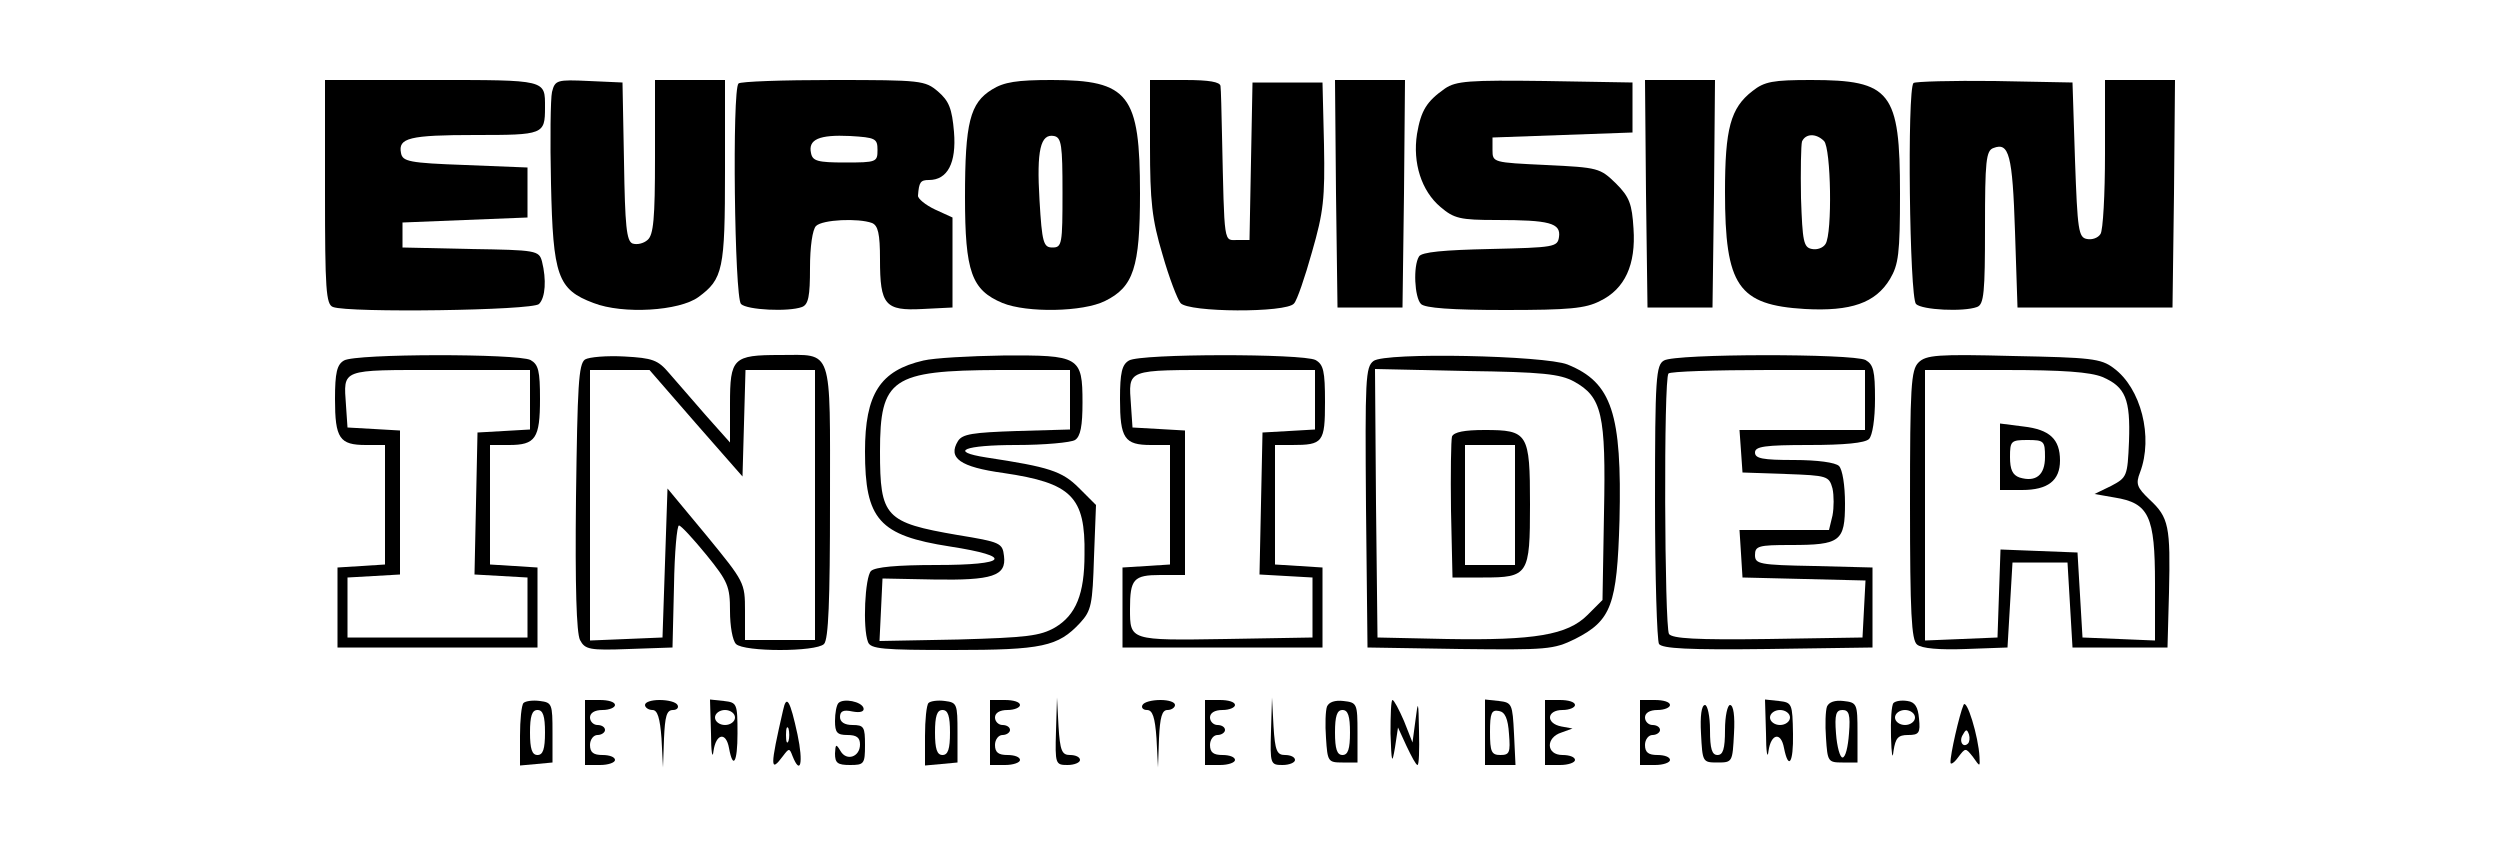 <?xml version="1.0" standalone="no"?>
<!DOCTYPE svg PUBLIC "-//W3C//DTD SVG 20010904//EN"
 "http://www.w3.org/TR/2001/REC-SVG-20010904/DTD/svg10.dtd">
<svg version="1.0" xmlns="http://www.w3.org/2000/svg"
 width="500pt" height="170pt" viewBox="0 0 500 170"
 preserveAspectRatio="xMidYMid meet">

<g transform="translate(0,170) scale(0.1,-0.1)"
fill="#000000" stroke="none">
<path d="M650 1316 c0 -195 2 -225 16 -230 31 -12 399 -7 412 6 13 13 15 49 6
85 -6 22 -11 23 -143 25 l-136 3 0 25 0 25 125 5 125 5 0 50 0 50 -125 5
c-112 4 -125 7 -128 24 -6 30 16 36 149 36 136 0 139 1 139 55 0 56 5 55 -226
55 l-214 0 0 -224z"/>
<path d="M1104 1516 c-3 -13 -4 -96 -2 -183 4 -185 13 -212 85 -239 59 -23
172 -16 210 12 49 36 53 55 53 252 l0 182 -70 0 -70 0 0 -154 c0 -124 -3 -156
-15 -166 -8 -7 -21 -10 -30 -7 -12 5 -15 35 -17 164 l-3 158 -67 3 c-64 3 -68
2 -74 -22z"/>
<path d="M1477 1533 c-13 -12 -8 -428 5 -441 12 -12 95 -16 122 -6 13 5 16 22
16 78 0 43 5 77 12 84 13 13 85 16 112 6 12 -5 16 -21 16 -73 0 -91 10 -103
85 -99 l60 3 0 90 0 90 -35 16 c-19 9 -35 22 -34 28 2 27 5 31 22 31 37 0 55
34 50 96 -4 47 -10 62 -32 81 -26 22 -33 23 -210 23 -100 0 -186 -3 -189 -7z
m278 -133 c0 -24 -2 -25 -65 -25 -55 0 -65 3 -68 19 -6 27 16 37 78 34 51 -3
55 -5 55 -28z"/>
<path d="M1984 1521 c-44 -27 -54 -66 -54 -215 0 -150 13 -186 75 -212 49 -20
161 -18 205 4 57 28 70 67 70 215 0 198 -22 227 -177 227 -69 0 -95 -4 -119
-19z m141 -206 c0 -103 -1 -110 -20 -110 -18 0 -21 9 -26 95 -6 100 2 133 29
128 15 -3 17 -18 17 -113z"/>
<path d="M2300 1408 c0 -111 4 -147 25 -217 13 -46 30 -90 36 -97 15 -19 212
-20 227 -1 6 6 22 53 36 103 23 80 26 106 24 215 l-3 124 -70 0 -70 0 -3 -157
-3 -158 -24 0 c-28 0 -26 -14 -31 210 -1 47 -2 91 -3 98 -1 8 -22 12 -71 12
l-70 0 0 -132z"/>
<path d="M2672 1313 l3 -228 65 0 65 0 3 228 2 227 -70 0 -70 0 2 -227z"/>
<path d="M2890 1523 c-37 -26 -48 -44 -56 -91 -9 -58 9 -114 47 -146 27 -23
39 -26 112 -26 106 0 129 -6 125 -34 -3 -20 -9 -21 -138 -24 -92 -2 -137 -6
-142 -15 -12 -19 -9 -82 4 -95 8 -8 60 -12 168 -12 128 0 161 3 190 18 50 24
72 73 67 145 -3 49 -8 63 -35 90 -32 31 -35 32 -140 37 -106 5 -107 5 -107 30
l0 25 140 5 140 5 0 50 0 50 -175 3 c-152 2 -178 0 -200 -15z"/>
<path d="M3292 1313 l3 -228 65 0 65 0 3 228 2 227 -70 0 -70 0 2 -227z"/>
<path d="M3505 1518 c-44 -34 -55 -75 -55 -202 0 -188 26 -226 160 -234 92 -5
141 12 170 60 17 29 20 50 20 171 0 204 -18 227 -178 227 -76 0 -93 -3 -117
-22z m143 -100 c14 -14 17 -185 3 -206 -5 -8 -17 -12 -27 -10 -17 3 -19 15
-22 102 -1 55 0 106 2 113 7 16 28 17 44 1z"/>
<path d="M3827 1534 c-13 -13 -8 -429 5 -442 12 -12 95 -16 122 -6 14 5 16 29
16 159 0 133 2 154 17 159 31 12 38 -13 43 -167 l5 -152 155 0 155 0 3 228 2
227 -70 0 -70 0 0 -147 c0 -82 -4 -154 -9 -161 -5 -8 -17 -12 -27 -10 -17 3
-19 17 -24 158 l-5 155 -156 3 c-85 1 -158 -1 -162 -4z"/>
<path d="M688 979 c-14 -8 -18 -24 -18 -77 0 -79 9 -92 62 -92 l38 0 0 -119 0
-120 -47 -3 -48 -3 0 -80 0 -80 200 0 200 0 0 80 0 80 -47 3 -48 3 0 120 0
119 38 0 c53 0 62 13 62 92 0 56 -3 69 -19 78 -26 13 -350 13 -373 -1z m372
-78 l0 -60 -52 -3 -53 -3 -3 -142 -3 -142 53 -3 53 -3 0 -60 0 -60 -180 0
-180 0 0 60 0 60 53 3 52 3 0 144 0 144 -52 3 -53 3 -3 44 c-5 74 -13 71 188
71 l180 0 0 -59z"/>
<path d="M1170 981 c-13 -9 -15 -53 -18 -275 -2 -180 1 -272 8 -286 10 -19 19
-21 98 -18 l87 3 3 123 c1 67 6 122 10 121 4 0 28 -26 55 -59 43 -53 47 -63
47 -112 0 -30 5 -59 12 -66 16 -16 160 -16 176 0 9 9 12 86 12 285 0 313 7
293 -100 293 -94 0 -100 -6 -100 -98 l0 -77 -49 55 c-26 30 -59 68 -73 84 -22
26 -33 30 -89 33 -35 2 -71 -1 -79 -6z m222 -128 l93 -106 3 106 3 107 69 0
70 0 0 -270 0 -270 -70 0 -70 0 0 58 c0 57 -1 58 -77 151 l-78 94 -5 -149 -5
-149 -72 -3 -73 -3 0 271 0 270 59 0 60 0 93 -107z"/>
<path d="M1847 979 c-87 -20 -117 -67 -117 -182 0 -136 28 -168 170 -190 129
-20 116 -37 -27 -37 -79 0 -123 -4 -131 -12 -12 -12 -17 -114 -6 -142 5 -14
30 -16 170 -16 179 0 210 7 254 54 23 25 25 37 28 132 l4 104 -34 34 c-34 34
-60 42 -185 61 -77 12 -45 25 60 25 56 0 109 5 117 10 11 7 15 28 15 75 0 92
-6 95 -159 94 -67 -1 -138 -5 -159 -10z m293 -79 l0 -59 -106 -3 c-89 -3 -109
-6 -118 -20 -21 -34 4 -52 91 -64 136 -20 164 -47 162 -163 0 -79 -17 -121
-59 -146 -30 -17 -56 -20 -193 -24 l-158 -3 3 62 3 63 102 -2 c118 -2 146 7
141 47 -3 26 -7 28 -93 42 -145 25 -155 36 -155 167 0 146 23 162 238 163
l142 0 0 -60z"/>
<path d="M2258 979 c-14 -8 -18 -24 -18 -77 0 -79 9 -92 62 -92 l38 0 0 -119
0 -120 -47 -3 -48 -3 0 -80 0 -80 200 0 200 0 0 80 0 80 -47 3 -48 3 0 120 0
119 34 0 c62 0 66 5 66 86 0 62 -3 75 -19 84 -26 13 -350 13 -373 -1z m372
-78 l0 -60 -52 -3 -53 -3 -3 -142 -3 -142 53 -3 53 -3 0 -60 0 -60 -174 -3
c-192 -3 -191 -3 -191 60 0 60 7 68 61 68 l49 0 0 144 0 145 -52 3 -53 3 -3
44 c-5 74 -13 71 188 71 l180 0 0 -59z"/>
<path d="M2747 978 c-16 -12 -17 -35 -15 -293 l3 -280 185 -3 c175 -2 187 -1
230 20 73 37 84 68 89 237 5 214 -15 276 -104 312 -45 18 -365 25 -388 7z
m401 -41 c56 -31 64 -65 60 -263 l-3 -174 -30 -30 c-40 -40 -106 -51 -281 -48
l-139 3 -3 268 -2 269 182 -4 c154 -2 188 -6 216 -21z"/>
<path d="M2904 827 c-2 -7 -3 -74 -2 -148 l3 -134 61 0 c91 0 94 5 94 146 0
143 -4 149 -91 149 -40 0 -61 -4 -65 -13z m126 -137 l0 -120 -50 0 -50 0 0
120 0 120 50 0 50 0 0 -120z"/>
<path d="M3328 979 c-16 -9 -18 -33 -18 -282 0 -150 4 -278 8 -285 7 -9 57
-12 218 -10 l209 3 0 80 0 80 -117 3 c-110 2 -118 4 -118 22 0 18 7 20 71 20
100 0 109 7 109 83 0 36 -5 68 -12 75 -7 7 -43 12 -90 12 -63 0 -78 3 -78 15
0 12 19 15 108 15 71 0 112 4 120 12 7 7 12 40 12 80 0 56 -3 69 -19 78 -26
13 -380 13 -403 -1z m402 -79 l0 -60 -126 0 -125 0 3 -42 3 -43 87 -3 c83 -3
86 -4 93 -29 3 -14 3 -38 0 -54 l-7 -29 -89 0 -90 0 3 -47 3 -48 123 -3 123
-3 -3 -57 -3 -57 -189 -3 c-145 -2 -191 1 -198 10 -9 16 -11 512 -1 521 3 4
93 7 200 7 l193 0 0 -60z"/>
<path d="M3837 975 c-15 -15 -17 -47 -17 -284 0 -218 3 -271 14 -280 9 -8 45
-11 98 -9 l83 3 5 85 5 85 55 0 55 0 5 -85 5 -85 95 0 95 0 3 110 c3 132 0
150 -39 186 -25 24 -28 31 -19 54 27 71 2 169 -53 209 -25 19 -46 21 -201 24
-151 4 -174 2 -189 -13z m368 -29 c46 -20 56 -44 53 -129 -3 -70 -4 -72 -36
-89 l-33 -16 40 -7 c69 -11 81 -37 81 -172 l0 -114 -72 3 -73 3 -5 85 -5 85
-77 3 -77 3 -3 -88 -3 -88 -72 -3 -73 -3 0 271 0 270 160 0 c116 0 170 -4 195
-14z"/>
<path d="M4000 786 l0 -66 44 0 c52 0 76 19 76 59 0 43 -21 62 -73 68 l-47 6
0 -67z m90 0 c0 -36 -18 -51 -51 -41 -14 5 -19 16 -19 41 0 32 2 34 35 34 33
0 35 -2 35 -34z"/>
<path d="M1047 294 c-4 -4 -7 -34 -7 -66 l0 -59 33 3 32 3 0 60 c0 57 -1 60
-25 63 -14 2 -29 0 -33 -4z m43 -59 c0 -33 -4 -45 -15 -45 -11 0 -15 12 -15
45 0 33 4 45 15 45 11 0 15 -12 15 -45z"/>
<path d="M1170 235 l0 -65 30 0 c17 0 30 5 30 10 0 6 -11 10 -25 10 -18 0 -25
5 -25 20 0 11 7 20 15 20 8 0 15 5 15 10 0 6 -7 10 -15 10 -8 0 -15 7 -15 15
0 9 9 15 25 15 14 0 25 5 25 10 0 6 -13 10 -30 10 l-30 0 0 -65z"/>
<path d="M1290 290 c0 -5 7 -10 15 -10 10 0 15 -16 18 -57 l3 -58 2 58 c2 44
5 57 18 57 8 0 12 5 9 10 -3 6 -19 10 -36 10 -16 0 -29 -4 -29 -10z"/>
<path d="M1422 233 c0 -37 3 -53 5 -35 5 35 25 39 31 6 8 -44 17 -29 17 29 0
60 -1 62 -27 65 l-28 3 2 -68z m48 32 c0 -8 -9 -15 -20 -15 -11 0 -20 7 -20
15 0 8 9 15 20 15 11 0 20 -7 20 -15z"/>
<path d="M1566 279 c-26 -113 -26 -126 0 -91 12 16 13 16 19 0 16 -40 22 -14
10 43 -15 69 -22 81 -29 48z m11 -61 c-3 -7 -5 -2 -5 12 0 14 2 19 5 13 2 -7
2 -19 0 -25z"/>
<path d="M1677 294 c-4 -4 -7 -20 -7 -36 0 -23 4 -28 25 -28 18 0 25 -5 25
-19 0 -25 -27 -34 -39 -13 -9 15 -10 14 -11 -5 0 -19 5 -23 30 -23 28 0 30 2
30 40 0 36 -2 40 -25 40 -16 0 -25 6 -25 16 0 12 7 15 25 11 16 -3 24 0 22 7
-4 13 -40 20 -50 10z"/>
<path d="M1857 294 c-4 -4 -7 -34 -7 -66 l0 -59 33 3 32 3 0 60 c0 57 -1 60
-25 63 -14 2 -29 0 -33 -4z m43 -59 c0 -33 -4 -45 -15 -45 -11 0 -15 12 -15
45 0 33 4 45 15 45 11 0 15 -12 15 -45z"/>
<path d="M1980 235 l0 -65 30 0 c17 0 30 5 30 10 0 6 -11 10 -25 10 -18 0 -25
5 -25 20 0 11 7 20 15 20 8 0 15 5 15 10 0 6 -7 10 -15 10 -8 0 -15 7 -15 15
0 9 9 15 25 15 14 0 25 5 25 10 0 6 -13 10 -30 10 l-30 0 0 -65z"/>
<path d="M2112 238 c-2 -66 -1 -68 23 -68 14 0 25 5 25 10 0 6 -9 10 -20 10
-16 0 -20 8 -23 58 l-3 57 -2 -67z"/>
<path d="M2285 290 c-3 -5 1 -10 9 -10 11 0 16 -14 19 -57 l3 -58 2 58 c2 43
6 57 17 57 8 0 15 5 15 10 0 6 -13 10 -29 10 -17 0 -33 -4 -36 -10z"/>
<path d="M2410 235 l0 -65 30 0 c17 0 30 5 30 10 0 6 -11 10 -25 10 -18 0 -25
5 -25 20 0 11 7 20 15 20 8 0 15 5 15 10 0 6 -7 10 -15 10 -8 0 -15 7 -15 15
0 9 9 15 25 15 14 0 25 5 25 10 0 6 -13 10 -30 10 l-30 0 0 -65z"/>
<path d="M2542 238 c-2 -66 -1 -68 23 -68 14 0 25 5 25 10 0 6 -9 10 -20 10
-16 0 -20 8 -23 58 l-3 57 -2 -67z"/>
<path d="M2654 287 c-3 -8 -4 -36 -2 -63 3 -47 4 -49 33 -49 l30 0 0 60 c0 58
-1 60 -28 63 -17 2 -29 -2 -33 -11z m46 -52 c0 -33 -4 -45 -15 -45 -11 0 -15
12 -15 45 0 33 4 45 15 45 11 0 15 -12 15 -45z"/>
<path d="M2781 233 c2 -59 3 -63 9 -28 l6 40 17 -37 c10 -21 19 -38 22 -38 3
0 4 30 3 68 -1 61 -2 63 -7 22 l-6 -45 -17 43 c-10 23 -20 42 -23 42 -3 0 -4
-30 -4 -67z"/>
<path d="M2970 236 l0 -66 30 0 31 0 -3 63 c-3 59 -4 62 -30 65 l-28 3 0 -65z
m48 -4 c3 -37 1 -42 -17 -42 -18 0 -21 6 -21 46 0 38 3 45 18 42 12 -2 18 -15
20 -46z"/>
<path d="M3090 235 l0 -65 30 0 c17 0 30 5 30 10 0 6 -11 10 -25 10 -33 0 -34
35 -2 45 l22 8 -22 4 c-32 6 -30 33 2 33 14 0 25 5 25 10 0 6 -13 10 -30 10
l-30 0 0 -65z"/>
<path d="M3280 235 l0 -65 30 0 c17 0 30 5 30 10 0 6 -11 10 -25 10 -18 0 -25
5 -25 20 0 11 7 20 15 20 8 0 15 5 15 10 0 6 -7 10 -15 10 -8 0 -15 7 -15 15
0 9 9 15 25 15 14 0 25 5 25 10 0 6 -13 10 -30 10 l-30 0 0 -65z"/>
<path d="M3532 233 c0 -37 3 -53 5 -35 5 35 25 39 31 6 9 -45 19 -30 18 28 -1
61 -2 63 -28 66 l-28 3 2 -68z m48 32 c0 -8 -9 -15 -20 -15 -11 0 -20 7 -20
15 0 8 9 15 20 15 11 0 20 -7 20 -15z"/>
<path d="M3654 287 c-3 -8 -4 -36 -2 -63 3 -47 4 -49 33 -49 l30 0 0 60 c0 58
-1 60 -28 63 -17 2 -29 -2 -33 -11z m44 -54 c-2 -27 -7 -48 -13 -48 -5 0 -11
21 -13 48 -3 38 0 47 13 47 13 0 16 -9 13 -47z"/>
<path d="M3787 294 c-4 -4 -6 -35 -5 -68 1 -35 3 -47 5 -28 4 26 9 32 29 32
22 0 25 4 22 33 -2 23 -8 33 -23 35 -12 2 -24 0 -28 -4z m43 -29 c0 -8 -9 -15
-20 -15 -11 0 -20 7 -20 15 0 8 9 15 20 15 11 0 20 -7 20 -15z"/>
<path d="M3927 290 c-8 -18 -27 -101 -26 -115 0 -5 7 -1 15 10 15 20 15 20 30
1 14 -20 14 -20 13 0 -2 41 -26 119 -32 104z m9 -77 c-10 -10 -19 5 -10 18 6
11 8 11 12 0 2 -7 1 -15 -2 -18z"/>
<path d="M3402 233 c3 -57 3 -58 33 -58 30 0 30 1 33 58 2 35 -1 57 -8 57 -5
0 -10 -22 -10 -50 0 -38 -4 -50 -15 -50 -11 0 -15 12 -15 50 0 28 -5 50 -10
50 -7 0 -10 -22 -8 -57z"/>
</g>
</svg>
